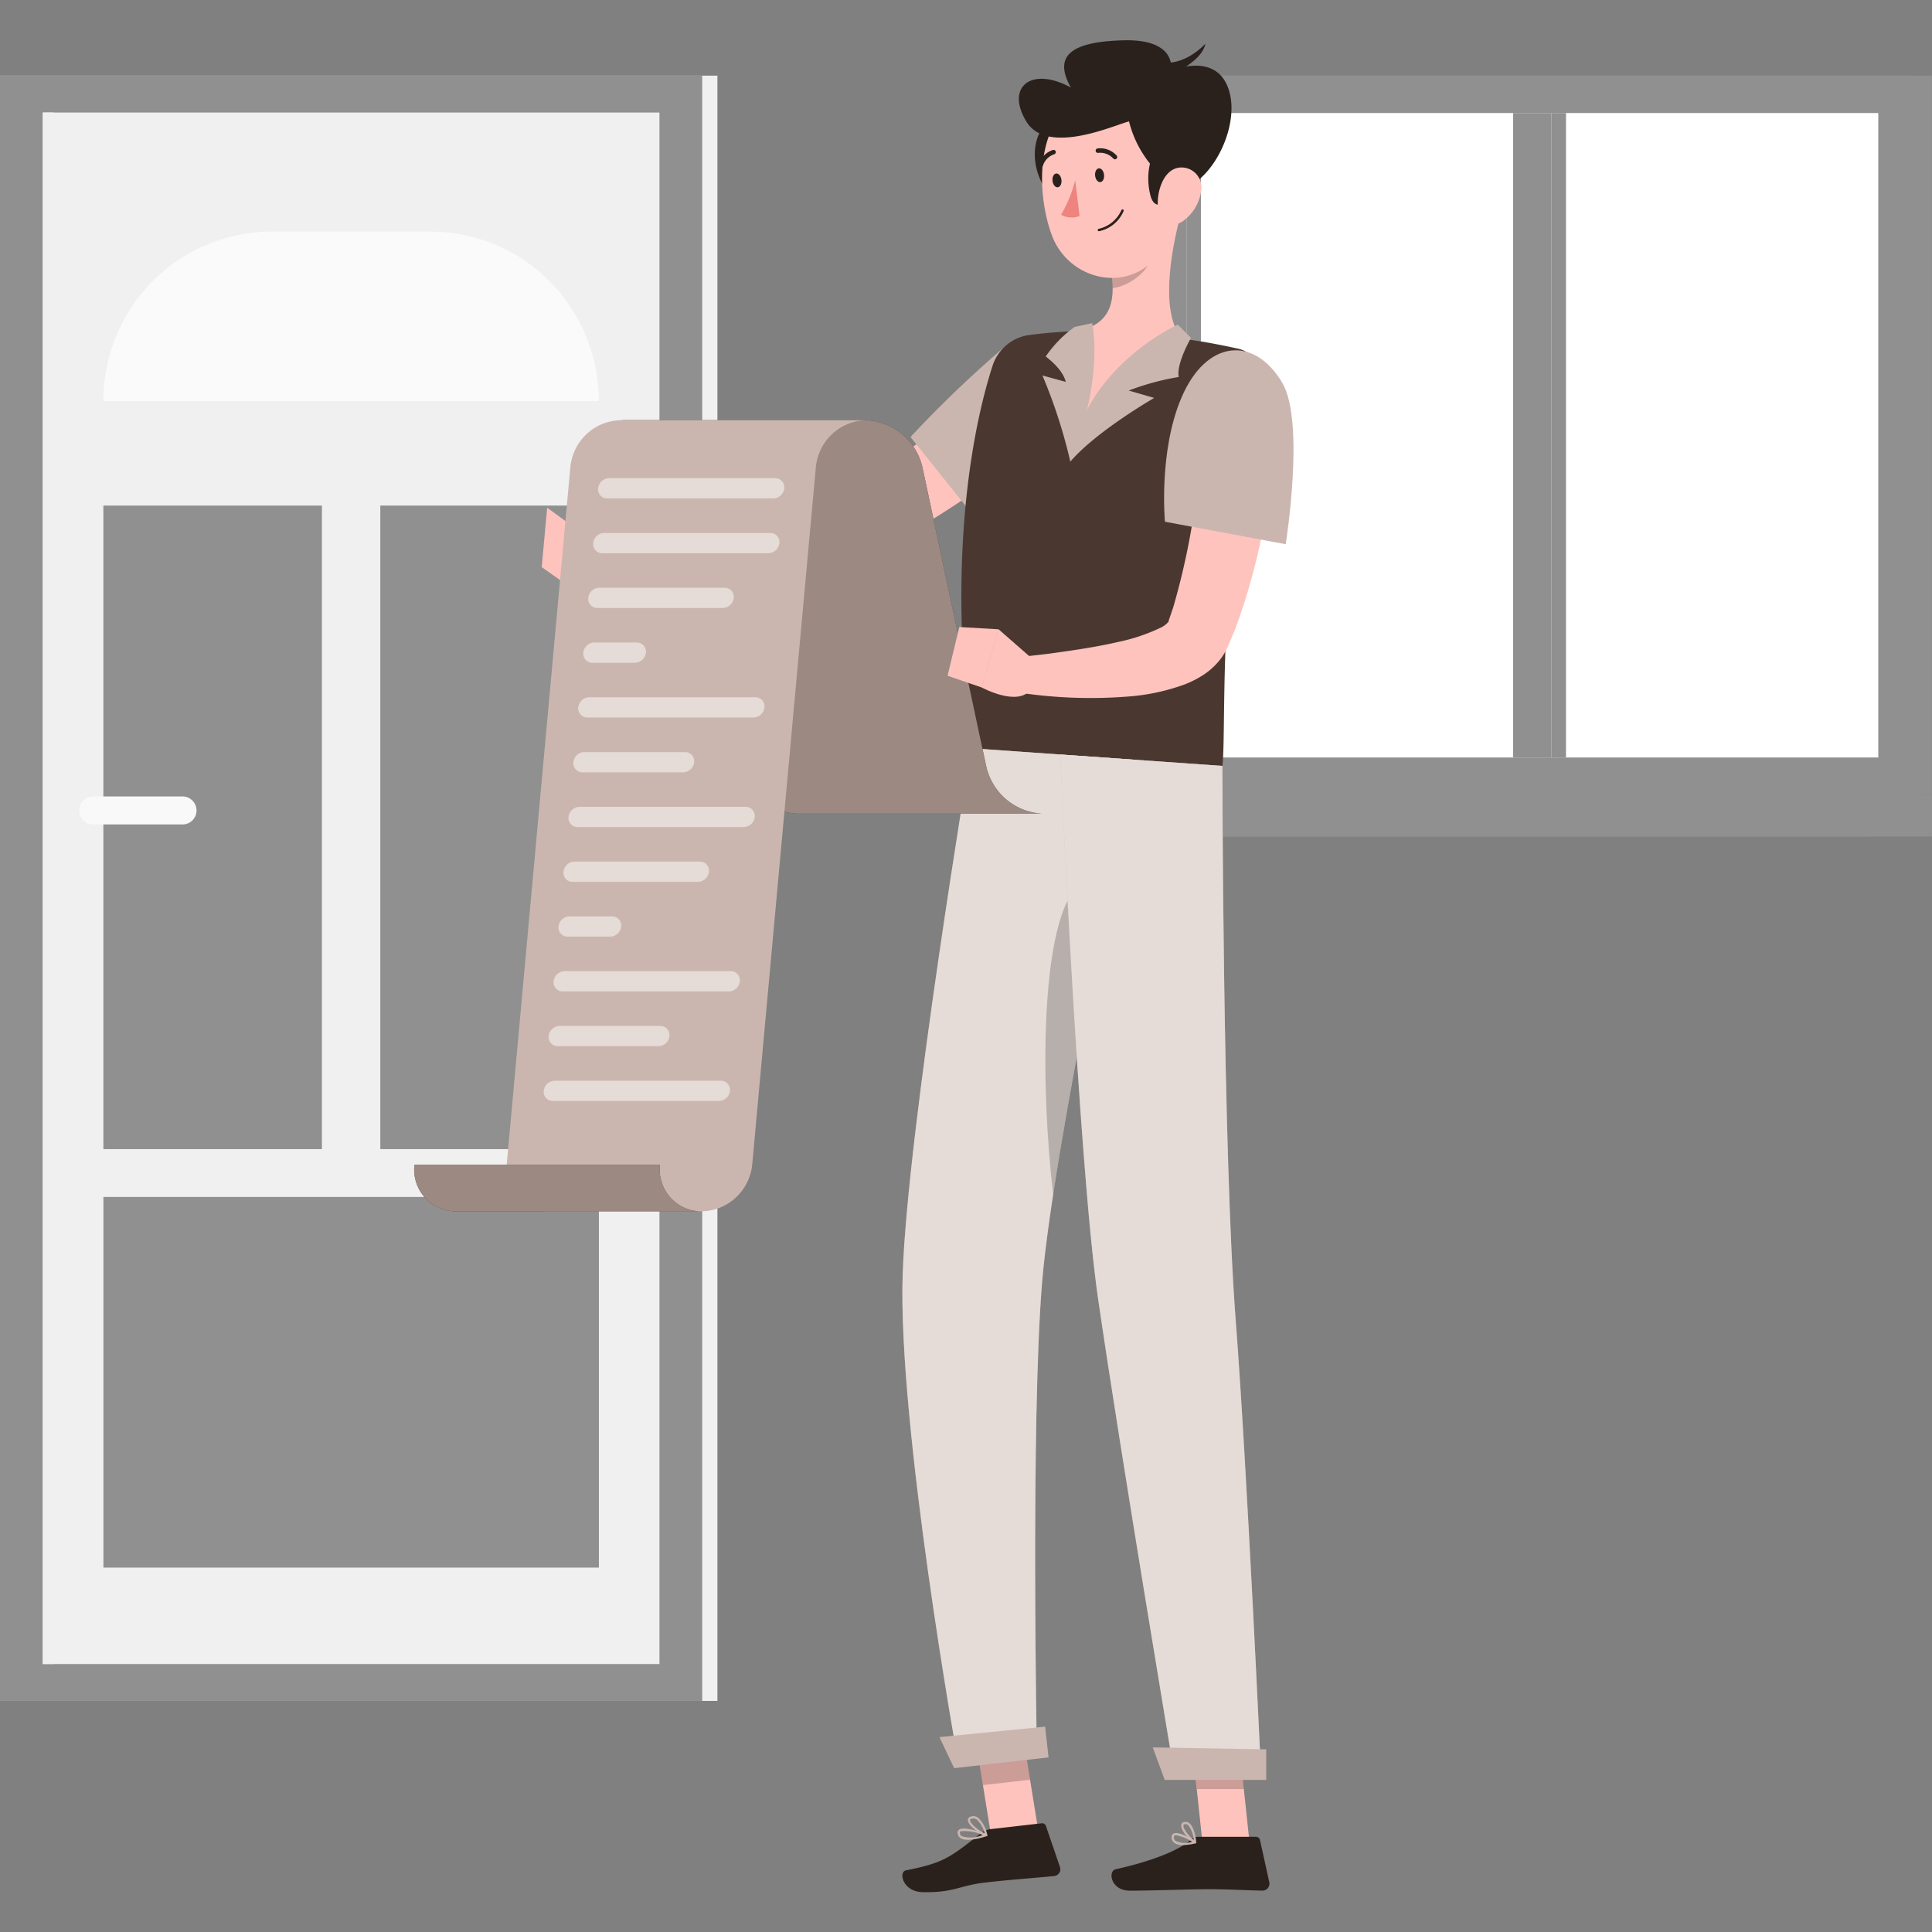 <svg width="240" height="240" viewBox="0 0 240 240" fill="none" xmlns="http://www.w3.org/2000/svg"><rect x="0" y="0" width="240" height="240" fill="#808080" stroke="none"/><g clip-path="url(#a)"><path d="M.005 211.293H89.12V9.396H.005z" fill="#F0F0F0"/><path d="M-.002 211.293h87.234V9.396H-.002z" fill="#909090"/><path d="M81.92 206.712V13.978H5.318v192.734z" fill="#F0F0F0"/><path d="M74.389 49.822c0-2.764-.54-5.5-1.59-8.054a21.1 21.1 0 0 0-4.527-6.829 20.9 20.9 0 0 0-6.775-4.562 20.7 20.7 0 0 0-7.992-1.603H33.726a20.8 20.8 0 0 0-14.767 6.165 21.13 21.13 0 0 0-6.117 14.883z" fill="#FAFAFA"/><path d="M74.395 194.733v-46.044H12.846v46.044zm-.003-131.928H47.244v79.943h27.148zm-34.402 0H12.842v79.943H39.99z" fill="#909090"/><path d="M22.687 102.416h-11.12a1.72 1.72 0 0 1-1.218-.51 1.75 1.75 0 0 1-.506-1.228c.001-.461.184-.902.507-1.228s.76-.51 1.218-.511h11.12c.456.002.894.185 1.217.511s.506.767.507 1.228c0 .46-.183.902-.506 1.228a1.72 1.72 0 0 1-1.219.51" fill="#F9F9F9"/><path d="M6.692 206.712V13.978H5.314v192.734z" fill="#F0F0F0"/><path d="M145.484 98.746h94.506V9.396h-94.506z" fill="#909090"/><path d="M143.099 98.746h94.505V9.396h-94.505zm-5.514 5.172H239.99v-5.172H137.585z" fill="#909090"/><path d="M134.903 103.918h97.131v-5.172h-97.131z" fill="#909090"/><path d="M233.328 94.1V14.044h-85.954v80.054z" fill="#fff"/><path d="M192.734 94.1V14.044h-4.765v80.054zm-43.553 0V14.044h-1.802v80.054z" fill="#909090"/><path d="M194.534 94.1V14.044h-1.801v80.054z" fill="#909090"/><path d="m129.005 227.567-5.856.665-2.16-13.385 5.856-.665zm26.213 1.289h-5.848l-1.456-13.649h5.848z" fill="#FFC3BD"/><path d="M148.893 228.17h7.129a.51.51 0 0 1 .498.402l1.155 5.239a.87.87 0 0 1-.481.969.9.9 0 0 1-.376.079c-2.294-.04-3.962-.175-6.855-.175-1.777 0-7.138.185-9.592.185-2.406 0-2.775-2.446-1.771-2.667 4.506-.998 7.902-2.363 9.341-3.67.262-.235.601-.365.952-.362m-25.846-.95 6.346-.725a.505.505 0 0 1 .54.343l1.734 5.073a.86.86 0 0 1-.082.748.85.85 0 0 1-.637.393c-2.292.223-5.615.465-8.491.795-3.364.385-3.924 1.292-7.893 1.199-2.405-.057-3.008-2.517-1.999-2.71 4.596-.9 5.485-1.6 9.138-4.49a2.7 2.7 0 0 1 1.344-.626" fill="#2B211C"/><path d="M128.213 55.68c-1.964 1.634-3.897 3.054-5.897 4.51a103 103 0 0 1-6.144 4.115c-2.101 1.311-4.258 2.568-6.519 3.709a47 47 0 0 1-7.197 3.026c-.655.212-1.293.386-2.029.571q-1.08.236-2.18.352c-1.317.143-2.557.207-3.792.264-2.463.114-4.878.111-7.291.094a188 188 0 0 1-14.417-.72l-.072-4.421c4.72-.612 9.46-1.142 14.152-1.674 2.345-.256 4.684-.544 6.97-.845a70 70 0 0 0 3.309-.534q.673-.12 1.33-.315c.412-.143.917-.305 1.384-.495a47 47 0 0 0 5.826-2.873 103 103 0 0 0 5.79-3.608 217 217 0 0 0 5.689-3.96c1.882-1.354 3.763-2.788 5.529-4.137z" fill="#FFC3BD"/><path d="M133.937 50.642c-.84 5.57-12.479 14.093-12.479 14.093l-8.35-10.445a141 141 0 0 1 11.616-11.14c3.758-3.096 10.128 1.43 9.213 7.492" fill="#CBB6AF"/><path d="m74.296 67.646-3.32-2.382-.364 7.525a3.05 3.05 0 0 0 1.44-.357 3.1 3.1 0 0 0 1.108-.995zm-6.323-4.573-.68 7.375 3.318 2.34.364-7.524z" fill="#FFC3BD"/><path opacity=".2" d="m120.994 214.851 1.113 6.899 5.857-.665-1.112-6.899zm32.783.358h-5.85l.753 7.035h5.85z" fill="#000"/><path d="M153.854 43.327a3.35 3.35 0 0 1 2.116 1.52 3.4 3.4 0 0 1 .398 2.589 140 140 0 0 0-2.864 16.11 190 190 0 0 0-1.091 12.876c-.485 9.264-.283 16.326-.558 18.719-4.572-.32-21.804-1.528-31.199-2.19-3.172-25.023.545-40.992 2.632-47.48a5.6 5.6 0 0 1 1.725-2.591 5.53 5.53 0 0 1 2.832-1.26 59 59 0 0 1 4.141-.4 37 37 0 0 1 1.612-.065c4.436.053 8.864.364 13.265.93.835.1 1.678.224 2.499.357 1.64.276 3.2.594 4.492.885" fill="#4A3830"/><path d="M146.596 26.947c-1.132 4.242-2.516 12.064.272 15.145-7.232 4.902-11.848 11.804-13.18 10.305-.698-.785-1.001-9.863-.083-11.238 4.838-.81 4.961-4.377 4.364-7.778z" fill="#FFC3BD"/><path d="M146.307 40.333s-11.785 5.256-13.347 17.01c3.246-3.79 10.417-7.911 10.417-7.911l-3.163-.916a32 32 0 0 1 6.217-1.686c-.351-1.623 1.52-4.86 1.52-4.86z" fill="#CBB6AF"/><path d="M135.672 40.144s1.57 6.712-2.713 17.198a65.3 65.3 0 0 0-3.462-10.697l2.886.792s-.142-1.354-2.478-3.154a14.7 14.7 0 0 1 3.587-3.67z" fill="#CBB6AF"/><path opacity=".2" d="m143.074 29.573-5.106 3.806q.227 1.19.245 2.402c1.839-.143 4.472-1.973 4.799-3.877.16-.767.181-1.556.062-2.33" fill="#000"/><path d="M131.616 14.664c-2.851.124-4.425 5.079-1.531 9.16 2.894 4.08 5.374-9.327 1.531-9.16" fill="#2B211C"/><path d="M145.679 19.024c.338 5.84.831 9.239-1.719 12.566-3.836 5.005-11.251 3.21-13.313-2.409-1.856-5.058-2.098-13.757 3.255-16.745a7.87 7.87 0 0 1 7.712-.016 7.94 7.94 0 0 1 2.884 2.77 8 8 0 0 1 1.181 3.834" fill="#FFC3BD"/><path d="M146.529 23.511a13.6 13.6 0 0 1-3.98-3.58 13.7 13.7 0 0 1-2.299-4.85c-1.698.405-10.162 4.33-12.765 0s.672-6.871 5.542-4.205c-2.154-3.831-.195-5.705 6.572-5.87s5.858 3.787 5.858 3.787 5.123-2.248 6.934 1.712c2.099 4.55-1.773 12.319-5.862 13.006" fill="#2B211C"/><path d="M144.3 7.748c.062 0 2.563.606 5.444-2.316-.516 2.493-4.991 4.153-4.991 4.153zm3.358 8.542c-2.699-.94-5.966 3.09-4.759 7.954 1.207 4.866 8.395-6.687 4.759-7.954" fill="#2B211C"/><path d="M149.185 23.881a5.57 5.57 0 0 1-2.245 3.594c-1.586 1.116-3.016-.16-3.113-2.005-.083-1.66.642-4.242 2.492-4.623a2.46 2.46 0 0 1 2.25.733 2.52 2.52 0 0 1 .616 2.3" fill="#FFC3BD"/><path d="M129.447 159.352c1.405-17.239 11.714-64.959 11.714-64.959l-20.512-1.442s-7.91 47.37-8.515 65.347c-.632 18.692 6.828 60.234 6.828 60.234l9.837-1.128s-.763-40.742.648-58.052" fill="#CBB6AF"/><path opacity=".5" d="M129.447 159.352c1.405-17.239 11.714-64.959 11.714-64.959l-20.512-1.442s-7.91 47.37-8.515 65.347c-.632 18.692 6.828 60.234 6.828 60.234l9.837-1.128s-.763-40.742.648-58.052" fill="#fff"/><path opacity=".2" d="M133.436 110.554c-4.135 5.328-4.208 24.043-2.609 37.869 1.524-9.974 3.926-22.641 6.03-33.2z" fill="#000"/><path d="M131.717 93.729s2.213 50.455 4.683 67.543c2.703 18.711 9.568 59.608 9.568 59.608h10.71s-1.762-38.519-3.176-56.903c-1.609-20.939-1.653-68.833-1.653-68.833z" fill="#CBB6AF"/><path opacity=".5" d="M131.717 93.729s2.213 50.455 4.683 67.543c2.703 18.711 9.568 59.608 9.568 59.608h10.71s-1.762-38.519-3.176-56.903c-1.609-20.939-1.653-68.833-1.653-68.833z" fill="#fff"/><path d="M144.686 221.11h12.611v-3.797l-14.097-.247zm-26.155-1.461 11.724-1.34-.425-3.818-13.129 1.297z" fill="#CBB6AF"/><path d="M137.149 21.702c.056.472-.142.884-.453.921s-.6-.315-.655-.787.141-.885.452-.922.6.316.656.788m-5.292.64c.057.472-.141.885-.452.922s-.6-.316-.657-.788.141-.884.453-.921c.311-.037.6.32.656.787" fill="#2B211C"/><path d="M133.569 22.374a17 17 0 0 1-1.755 4.307 2.7 2.7 0 0 0 2.287.153z" fill="#ED847E"/><path d="M138.589 19.777a.28.28 0 0 1-.284-.073 2.2 2.2 0 0 0-1.872-.713.283.283 0 0 1-.324-.332.3.3 0 0 1 .042-.1.27.27 0 0 1 .179-.116 2.73 2.73 0 0 1 2.376.872.285.285 0 0 1 0 .395.3.3 0 0 1-.117.067m-2.039 8.94a4.24 4.24 0 0 0 1.82-.88 4.3 4.3 0 0 0 1.213-1.625.15.15 0 0 0-.007-.116.15.15 0 0 0-.276.016 4.1 4.1 0 0 1-1.138 1.496 4 4 0 0 1-1.684.818.15.15 0 0 0-.088.233.15.15 0 0 0 .096.06q.03.005.058-.001zm-7.183-7.936a.27.27 0 0 1-.171 0 .283.283 0 0 1-.172-.355 2.76 2.76 0 0 1 .677-1.121 2.7 2.7 0 0 1 1.114-.679.28.28 0 0 1 .335.202.29.29 0 0 1-.2.339 2.2 2.2 0 0 0-1.402 1.44.3.3 0 0 1-.07.108.3.3 0 0 1-.111.066" fill="#2B211C"/><path d="M146.965 229.2a1.76 1.76 0 0 1-1.132-.301.84.84 0 0 1-.283-.738.45.45 0 0 1 .238-.395c.649-.336 2.533.833 2.745.967a.14.14 0 0 1 .053.062.14.14 0 0 1-.094.195 7 7 0 0 1-1.527.21m-.869-1.22a.4.4 0 0 0-.179.034.16.16 0 0 0-.068.07.17.17 0 0 0-.02.095.57.57 0 0 0 .188.506c.653.3 1.396.338 2.076.105a5.6 5.6 0 0 0-2.004-.81z" fill="#CBB6AF"/><path d="M148.459 228.993a.14.14 0 0 1-.067-.017c-.604-.331-1.775-1.623-1.652-2.282a.456.456 0 0 1 .441-.367.8.8 0 0 1 .313.028q.154.046.277.152c.679.56.819 2.261.823 2.332a.14.14 0 0 1-.062.128.13.13 0 0 1-.073.026m-1.181-2.389h-.063c-.18.023-.196.105-.203.143-.073.387.672 1.363 1.274 1.824a3.37 3.37 0 0 0-.691-1.854.48.48 0 0 0-.317-.113m-24.704 1.487-.023.01c-.916.295-2.554.713-3.255.22a.78.78 0 0 1-.334-.645.44.44 0 0 1 .186-.395c.658-.466 3.13.451 3.41.558q.037.015.06.049a.14.14 0 0 1 .009.149.15.15 0 0 1-.053.056zm-3.231-.605-.033.02a.2.2 0 0 0-.058.069q-.019.043-.012.09a.5.5 0 0 0 .215.428c.86.27 1.788.22 2.615-.143a5.55 5.55 0 0 0-2.729-.464z" fill="#CBB6AF"/><path d="M122.572 228.091a.14.14 0 0 1-.107.009c-.736-.237-2.264-1.345-2.236-2.019.007-.158.096-.365.47-.446a1 1 0 0 1 .789.151 4 4 0 0 1 1.155 2.154.14.14 0 0 1-.004.072.14.14 0 0 1-.038.061.1.1 0 0 1-.029.018m-1.968-2.125c-.095.051-.098.111-.099.134-.02.405 1.036 1.292 1.801 1.643a3.3 3.3 0 0 0-.969-1.711.71.71 0 0 0-.58-.113.5.5 0 0 0-.153.047" fill="#CBB6AF"/><path d="M158.786 51.828c-.149 2.302-.418 4.446-.697 6.66-.278 2.213-.654 4.383-1.065 6.572a78 78 0 0 1-3.596 13.122l-.695 1.65-.176.413-.044.102-.072.157-.204.406a7.6 7.6 0 0 1-.963 1.378 8.9 8.9 0 0 1-2.115 1.755c-.64.384-1.312.713-2.008.982a26.1 26.1 0 0 1-7.2 1.515 59.5 59.5 0 0 1-13.38-.503l.16-4.422 3.094-.352c1.037-.124 2.069-.285 3.095-.428 2.048-.304 4.074-.643 6.006-1.095a22.8 22.8 0 0 0 5.174-1.73 2.8 2.8 0 0 0 1.132-.87c.019-.102-.205.342.058-.367l.463-1.364a90 90 0 0 0 2.595-11.92c.333-2.05.617-4.12.892-6.195s.501-4.194.718-6.183z" fill="#FFC3BD"/><path d="M159.291 47.555c2.863 4.84.424 20.05.424 20.05l-15.001-2.795s-.812-8.7 2.044-15.395c3.1-7.287 9.064-7.724 12.533-1.86" fill="#CBB6AF"/><path d="m122.533 95.295-7.961-37.318a7.57 7.57 0 0 0-2.524-4.06 7.47 7.47 0 0 0-4.439-1.717H77.107a7.47 7.47 0 0 1 4.44 1.716 7.57 7.57 0 0 1 2.525 4.06l7.96 37.319a7.57 7.57 0 0 0 2.524 4.06 7.47 7.47 0 0 0 4.439 1.716h30.5a7.47 7.47 0 0 1-4.439-1.715 7.57 7.57 0 0 1-2.523-4.061" fill="#2B211C"/><path opacity=".7" d="m122.533 95.295-7.961-37.318a7.57 7.57 0 0 0-2.524-4.06 7.47 7.47 0 0 0-4.439-1.717H77.107a7.47 7.47 0 0 1 4.44 1.716 7.57 7.57 0 0 1 2.525 4.06l7.96 37.319a7.57 7.57 0 0 0 2.524 4.06 7.47 7.47 0 0 0 4.439 1.716h30.5a7.47 7.47 0 0 1-4.439-1.715 7.57 7.57 0 0 1-2.523-4.061" fill="#CBB6AF"/><path d="M77.105 52.2h30.501a6.38 6.38 0 0 0-4.21 1.697 6.48 6.48 0 0 0-2.043 4.08l-7.912 86.719a6.48 6.48 0 0 1-2.043 4.08 6.38 6.38 0 0 1-4.21 1.697H68.152a5.12 5.12 0 0 1-3.905-1.698 5.23 5.23 0 0 1-1.306-4.079l7.914-86.72a6.48 6.48 0 0 1 2.042-4.079 6.38 6.38 0 0 1 4.21-1.697" fill="#CBB6AF"/><path d="M81.983 144.696a5.22 5.22 0 0 0 1.306 4.079 5.15 5.15 0 0 0 1.77 1.274 5.1 5.1 0 0 0 2.135.423h-30.5a5.14 5.14 0 0 1-3.905-1.697 5.2 5.2 0 0 1-1.306-4.079z" fill="#2B211C"/><path opacity=".7" d="M81.983 144.696a5.22 5.22 0 0 0 1.306 4.079 5.15 5.15 0 0 0 1.77 1.274 5.1 5.1 0 0 0 2.135.423h-30.5a5.14 5.14 0 0 1-3.905-1.697 5.2 5.2 0 0 1-1.306-4.079z" fill="#CBB6AF"/><path opacity=".5" d="M96.066 61.916h-20.64a1.11 1.11 0 0 1-.847-.371 1.14 1.14 0 0 1-.285-.887c.037-.34.195-.656.446-.887.25-.232.576-.363.916-.37h20.636a1.12 1.12 0 0 1 .848.371 1.13 1.13 0 0 1 .284.886 1.42 1.42 0 0 1-.444.887c-.25.231-.575.363-.915.371m-.608 6.805h-20.64a1.12 1.12 0 0 1-.847-.371 1.13 1.13 0 0 1-.284-.887c.036-.34.195-.656.445-.887.25-.232.576-.363.916-.37h20.64a1.12 1.12 0 0 1 .847.37 1.14 1.14 0 0 1 .285.887c-.037.34-.195.657-.446.888-.25.232-.576.363-.916.37m-5.672 6.805h-15.58a1.12 1.12 0 0 1-.848-.372 1.13 1.13 0 0 1-.285-.886c.037-.34.195-.656.446-.888.25-.231.576-.363.916-.37h15.58a1.12 1.12 0 0 1 .848.371 1.13 1.13 0 0 1 .284.887c-.037.34-.195.656-.446.887-.25.232-.576.364-.916.37M78.875 82.33h-5.283a1.12 1.12 0 0 1-.847-.372 1.14 1.14 0 0 1-.285-.886c.036-.34.195-.656.445-.888s.575-.363.915-.37h5.285a1.12 1.12 0 0 1 .847.371 1.13 1.13 0 0 1 .285.887c-.037.34-.195.656-.446.887-.25.232-.576.363-.916.37m14.735 6.806H72.963a1.12 1.12 0 0 1-.847-.372 1.14 1.14 0 0 1-.285-.886c.037-.34.195-.656.446-.888.25-.231.576-.363.916-.37h20.639a1.12 1.12 0 0 1 .848.371 1.14 1.14 0 0 1 .284.887c-.037.34-.194.654-.443.885-.25.232-.574.364-.913.373M84.87 95.94H72.36a1.12 1.12 0 0 1-.848-.372 1.14 1.14 0 0 1-.284-.887c.036-.34.194-.655.444-.887s.576-.363.916-.37h12.51a1.12 1.12 0 0 1 .848.371 1.13 1.13 0 0 1 .284.886c-.037.34-.195.656-.445.887-.25.232-.575.364-.915.371m7.524 6.804h-20.64a1.12 1.12 0 0 1-1.084-.784 1.1 1.1 0 0 1-.048-.474c.037-.341.195-.656.446-.888.25-.231.576-.363.916-.37h20.64a1.12 1.12 0 0 1 1.085.784c.049.153.065.314.047.474a1.42 1.42 0 0 1-.446.888c-.25.231-.576.363-.916.37m-5.684 6.805H71.13a1.12 1.12 0 0 1-1.084-.784 1.1 1.1 0 0 1-.048-.474c.037-.341.195-.656.446-.888.25-.231.576-.363.916-.37h15.58a1.12 1.12 0 0 1 1.084.784c.05.153.065.314.048.474-.037.34-.195.656-.446.887a1.4 1.4 0 0 1-.916.371m-10.909 6.804h-5.287a1.12 1.12 0 0 1-1.084-.784 1.1 1.1 0 0 1-.048-.474 1.397 1.397 0 0 1 1.361-1.258h5.29a1.12 1.12 0 0 1 1.085.784c.049.153.065.314.048.474a1.4 1.4 0 0 1-.447.888 1.4 1.4 0 0 1-.918.37m14.743 6.806h-20.64a1.12 1.12 0 0 1-1.084-.784 1.1 1.1 0 0 1-.047-.474c.036-.34.195-.656.445-.887a1.4 1.4 0 0 1 .916-.371h20.64a1.12 1.12 0 0 1 1.084.784c.049.153.065.314.047.474a1.42 1.42 0 0 1-.445.888c-.25.231-.576.363-.916.37m-8.745 6.803h-12.51a1.1 1.1 0 0 1-.848-.371 1.14 1.14 0 0 1-.285-.887c.037-.34.195-.656.446-.887a1.4 1.4 0 0 1 .916-.371h12.509a1.12 1.12 0 0 1 1.084.784c.05.153.066.315.048.474a1.4 1.4 0 0 1-.445.887c-.25.232-.576.364-.915.371m7.521 6.805H68.68a1.12 1.12 0 0 1-1.085-.784 1.1 1.1 0 0 1-.047-.474 1.4 1.4 0 0 1 .445-.887 1.4 1.4 0 0 1 .916-.371h20.637a1.12 1.12 0 0 1 1.084.784c.05.153.066.314.048.474-.037.34-.195.655-.444.887-.25.231-.575.363-.915.371" fill="#fff"/><path d="m128.529 82.097-4.481-3.924-2.1 7.223s4.552 2.488 6.128.204zm-9.362-4.206-1.458 6.053 4.234 1.455 2.1-7.224z" fill="#FFC3BD"/></g><defs><clipPath id="a"><path fill="#fff" d="M0 0h240v240H0z"/></clipPath></defs></svg>